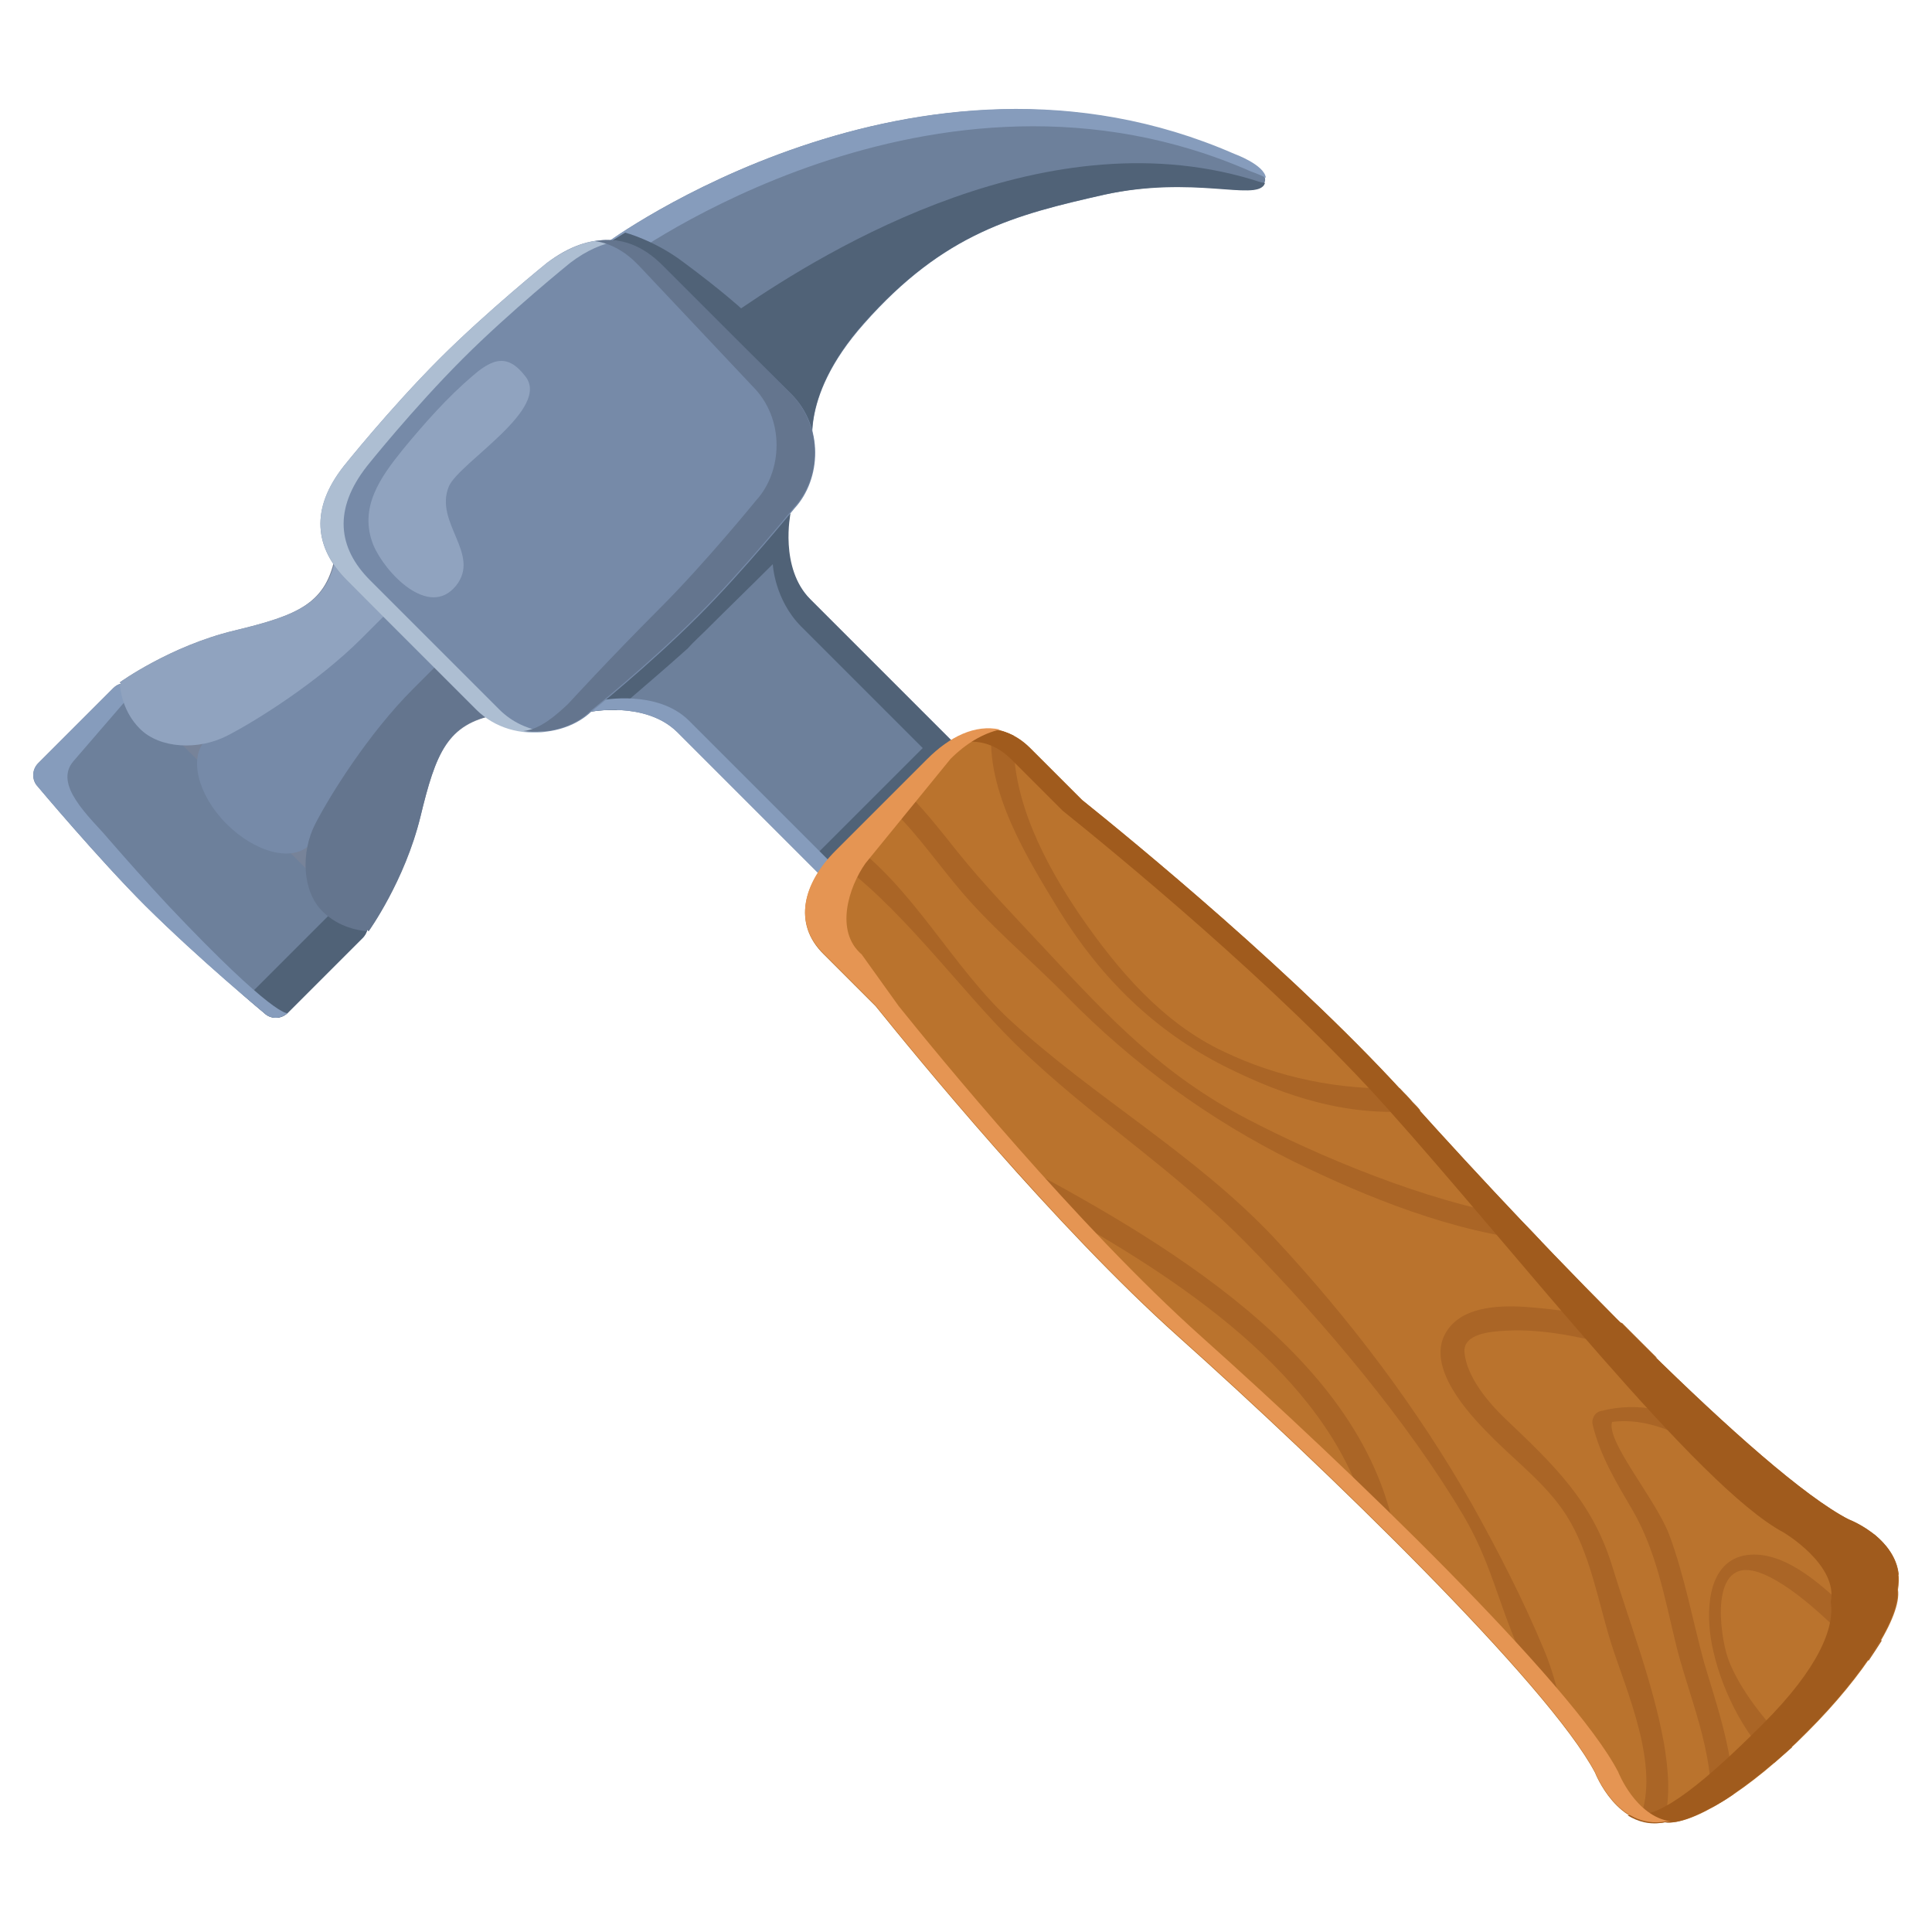 <?xml version="1.0" encoding="utf-8"?>
<!-- Generator: Adobe Illustrator 16.0.0, SVG Export Plug-In . SVG Version: 6.00 Build 0)  -->
<!DOCTYPE svg PUBLIC "-//W3C//DTD SVG 1.1//EN" "http://www.w3.org/Graphics/SVG/1.1/DTD/svg11.dtd">
<svg version="1.1" id="Layer_3" xmlns:x="http://ns.adobe.com/Extensibility/1.0/" xmlns:i="http://ns.adobe.com/AdobeIllustrator/10.0/" xmlns:graph="http://ns.adobe.com/Graphs/1.0/"
	 xmlns="http://www.w3.org/2000/svg" xmlns:xlink="http://www.w3.org/1999/xlink" xmlns:a="http://ns.adobe.com/AdobeSVGViewerExtensions/3.0/"
	 x="0px" y="0px" width="250px" height="250px" viewBox="0 0 250 250" style="enable-background:new 0 0 250 250;"
	 xml:space="preserve">
<g>
	<path style="fill:#6D809B;" d="M90.3,78.2l-2.2,2.2L76.4,92.1c0,0,7.1-1.4,11.2,2.6c4.1,4.1,20,20,20,20l8.3-8.3l0.6-0.6l8.3-8.3
		c0,0-15.9-15.9-20-20c-4.1-4.1-2.6-11.2-2.6-11.2L90.3,78.2z"/>
	<path style="fill:#506277;" d="M90.3,78.2l-2.2,2.2L76.4,92.1c0,0,1.4-0.3,3.4-0.2c3-2.6,6.2-5.3,9.2-8c0.7-0.8,1.5-1.5,2.3-2.3
		c2.9-2.9,5.8-5.7,8.7-8.6c0,0,0.2,4.6,3.7,8.1s15.7,15.7,15.7,15.7l-7.1,7.1l-0.5,0.5l-7.1,7.1l3,3.3l8.3-8.3l0.6-0.6l8.3-8.3
		c0,0-15.9-15.9-20-20c-4.1-4.1-2.6-11.2-2.6-11.2L90.3,78.2z"/>
	<path style="fill:#869CBC;" d="M77.9,90.6l-1.5,1.5c0,0,7.1-1.4,11.2,2.6c4.1,4.1,20,20,20,20l1.5-1.5c0,0-15.9-15.9-20-20
		C85,89.2,77.9,90.6,77.9,90.6z"/>
</g>
<g>
	<path style="fill:#BA732D;" d="M239.2,196.6c-11.4-5.9-39.5-35.1-56.4-53.9c-14.4-16.1-36.7-34.3-42.8-39.2l-6.7-6.7
		c-4.1-4.1-9.3-2.6-13.3,1.5l-11.9,11.9c-4.1,4.1-5.6,9.3-1.5,13.3l6.7,6.7c5,6.2,23.2,28.5,39.2,42.8c18.8,16.8,47.9,45,53.9,56.4
		c0,0,2.9,7.5,9.1,6.4c3.3,0.5,11-4.2,18.4-11.7c7.4-7.4,12.2-15,11.7-18.4C246.7,199.4,239.2,196.6,239.2,196.6z"/>
	<g>
		<path style="fill:#AA6526;" d="M123.6,114.4c4.4,5.4,9.5,9.5,14.4,14.5c8.6,8.8,18.5,16,29.4,21.4c9.2,4.5,20.8,9.3,32,10.3
			c-1-1.1-2.1-2.2-3.1-3.2c-11.8-1.9-25.9-7.9-34.9-12.6c-10.9-5.7-17.7-12.9-26-21.8c-3.9-4.2-8-8.4-11.6-12.9
			c-2.3-2.9-4.6-5.8-7.2-8.3l-2.1,2.1C117.9,106.9,120.7,110.9,123.6,114.4z"/>
		<path style="fill:#AA6526;" d="M199.8,213.5c-2.7-6.5-5.9-12.7-9.3-18.8c-7.1-12.5-15.9-24.1-25.7-34.6c-10.2-10.8-23.1-18-34-28
			c-7.7-7.1-12.6-17.3-21.2-23.4l-1.4,1.4c-0.3,0.3-0.5,0.5-0.7,0.8c8.6,5.8,16.5,16.9,23.8,24.1c10.2,9.9,20.2,15.9,30.2,26.1
			c9.9,10.1,20.6,22.8,27.8,34.9c3.5,5.9,4.4,10.8,7.1,17.1c0.7,1.6,1.3,3.3,1.8,5c1.7,2,3.3,3.9,4.6,5.6
			C201.9,220.3,201.2,216.8,199.8,213.5z"/>
		<path style="fill:#AA6526;" d="M129.7,149.5c1.9,2.2,3.9,4.4,6,6.6c16.9,9.3,35.7,21.7,41,39.4c1.4,1.3,2.7,2.7,4,4
			C176.9,175.6,150.2,160.3,129.7,149.5z"/>
		<path style="fill:#AA6526;" d="M238.8,208c-3.3-3.1-8.3-7.7-13.2-6.7c-4.9,1.1-4.8,7.7-4.1,11.4c1,5.3,4,11.7,8.1,15.4
			c0.7-0.6,1.5-1.3,2.3-2c-3.2-2.9-6.9-7.6-8.3-11.5c-1.1-3.2-2.4-13.1,3.8-11.2c4.3,1.4,9.5,6.6,12.6,9.7c0.6,0.6,1.2,1.2,1.8,1.8
			c0.6-0.9,1.2-1.8,1.7-2.6C241.8,210.9,240.3,209.4,238.8,208z"/>
		<path style="fill:#AA6526;" d="M158.5,138c8,4,16.1,6.6,25.3,5.7c-0.3-0.4-0.6-0.7-1-1.1c-0.5-0.6-1.1-1.2-1.7-1.8
			c-7.8,0.3-15.8-1.4-22.7-4.7c-7.9-3.7-13.7-10.5-18.6-17.6c-4.5-6.6-9-15.1-8.6-23.3c-1-0.5-1.9-0.8-2.9-0.9
			c-0.7,8.2,4.6,16.7,8.8,23.6C142.5,126.6,149.4,133.4,158.5,138z"/>
		<path style="fill:#AA6526;" d="M215.3,235.8c0.9-3.2,0.6-6.8,0-10.3c-1.4-7.7-4.4-15.4-6.7-22.9c-2.6-8.4-7.6-13.1-13.8-19
			c-2.2-2.1-5-5.4-5.3-8.6c-0.2-2.5,3.6-2.7,5.2-2.8c4.8-0.3,9.8,0.8,14.5,2c1.8,0.5,3.5,1,5.2,1.5c-1.5-1.5-3-3-4.5-4.5
			c-4.1-1.2-8.5-1.8-12.7-2.1c-3.5-0.2-8.3,0-10.2,3.5c-2.4,4.4,3,10.3,5.7,13c3.4,3.5,7.3,6.3,10,10.5c3.1,4.9,4.1,11.2,5.8,16.6
			c1.9,6,6.4,15.9,3.7,22.6C213.2,235.8,214.2,235.9,215.3,235.8z"/>
		<path style="fill:#AA6526;" d="M207.1,182.6c-0.8,0.2-1.2,1.1-1,1.8c1,4.1,3.1,7.5,5.2,11.1c3,5.2,4.1,11.2,5.5,17
			c1.5,6.4,5.2,14.5,4.5,21.5c1-0.5,2-1.1,3-1.8c-0.1-5.8-2.3-12-3.8-17.1c-1.5-5.5-2.5-11.1-4.5-16.5c-1.8-4.7-8.2-12.1-7.4-14.6
			c8.9-1.2,17.9,8.2,24.7,12.7c3.9,2.6,8.3,4.7,12.4,7.1c-0.2-2.3-1.7-4-3.1-5.2c-3-1.7-6-3.3-8.8-5.2
			C225.8,188.2,217.4,179.9,207.1,182.6z"/>
	</g>
	<path style="fill:#A05B1D;" d="M239.2,196.6c-11.4-5.9-39.5-35.1-56.4-53.9c-14.4-16.1-36.7-34.3-42.8-39.2l-6.7-6.7
		c-3.8-3.8-8.6-2.8-12.6,0.8c3.4-2.2,7.2-2.4,10.3,0.8l6.5,6.5c6.1,4.9,27.9,22.7,42,38.5c16.5,18.4,40.2,49,51.3,54.9
		c0,0,7.1,4.2,6.1,9c0.5,3.3-1.5,8.5-8.8,15.8c-7.3,7.3-13.2,12.2-16.5,11.7c-0.3,0.1-0.7,0.1-1,0.1c1.3,0.8,2.9,1.3,4.8,0.9
		c3.3,0.5,11-4.2,18.4-11.7c7.4-7.4,12.2-15,11.7-18.4C246.7,199.4,239.2,196.6,239.2,196.6z"/>
	<path style="fill:#E59553;" d="M209.4,229.3c-5.9-11.4-35.1-39.5-53.9-56.3c-16.1-14.4-34.3-36.7-39.2-42.8l-4.8-6.7
		c-3.5-3-1.7-8.7,0.5-11.8l11-13.5c2-2,4.2-3.3,6.4-3.8c-3.2-0.7-6.5,0.9-9.4,3.8l-11.9,11.9c-4.1,4.1-5.6,9.3-1.5,13.3l6.7,6.7
		c5,6.2,23.2,28.5,39.2,42.8c18.8,16.8,47.9,45,53.9,56.4c0,0,2.9,7.5,9.1,6.4c0.2,0,0.5,0,0.7,0C211.6,235,209.4,229.3,209.4,229.3
		z"/>
</g>
<g>
	<path style="fill:#6D809B;" d="M78.4,31.5c0,0,40.1-29.6,81.2-11.5c0,0,5.2,1.9,3.9,3.9c-1.3,2-9.1-1.3-20.6,1.3
		c-11.5,2.6-20.7,4.9-31.1,16.7c-8.8,9.9-6.4,16.9-6.4,16.9L78.4,31.5z"/>
	<path style="fill:#869CBC;" d="M80.7,33.7c0,0,40.1-29.6,81.2-11.5c0,0,0.9,0.3,1.9,0.8c-0.2-1.7-4.1-3.1-4.1-3.1
		C118.5,1.9,78.4,31.5,78.4,31.5l27,27.3c0,0,0,0,0,0L80.7,33.7z"/>
	<path style="fill:#506277;" d="M163.6,23.9c0-0.1,0.1-0.2,0.1-0.2c-0.3-0.1-0.5-0.1-0.5-0.1c-27.4-9-56.3,8.8-67.3,16.3
		c0,0-2.5-2.3-7.5-6c-3.7-2.8-7.5-3.8-7.5-3.8c-2.9,1.8-2.4,1.4-2.4,1.4L97.7,51l0,0l7.6,7.7c-0.2-0.9-1.7-7.6,6.4-16.8
		c10.5-11.8,19.6-14.1,31.1-16.7C154.5,22.7,162.3,26,163.6,23.9z"/>
</g>
<g>
	<path style="fill:#6D809B;" d="M47,118.3c0.8,0.8,0.8,2.1,0,3l-9.8,9.8c-0.8,0.8-2.1,0.8-3,0c0,0-8.3-6.9-15.4-13.9
		c-6.1-6.1-13.9-15.4-13.9-15.4c-0.8-0.8-0.8-2.1,0-3l9.8-9.8c0.8-0.8,2.1-0.8,3,0L47,118.3z"/>
	<path style="fill:#506277;" d="M47,118.3l-4.3-3c0.8,0.8,0.8,2.1,0,3l-9.8,9.8c-0.4,0.4-1,0.6-1.5,0.6c1.7,1.5,2.8,2.4,2.8,2.4
		c0.8,0.8,2.1,0.8,3,0l9.8-9.8C47.8,120.4,47.8,119.1,47,118.3z"/>
	<path style="fill:#869CBC;" d="M9.8,103.5c-1.1-1.7-1.6-3.5-0.3-5c0,0,8.2-9.5,8.2-9.5c-0.8-0.8-2.1-0.8-3,0l-9.8,9.8
		c-0.8,0.8-0.8,2.1,0,3c0,0,7.8,9.3,13.9,15.4c7,7,15.4,13.9,15.4,13.9c0.8,0.8,2.1,0.8,3,0c0,0-1.7,0.6-15.4-13.9
		c-2.7-2.9-5.3-5.8-7.9-8.8C13,107.3,11,105.4,9.8,103.5z"/>
</g>
<g>
	<path style="fill:#778399;" d="M30.3,81.6c-8.3,2-14.8,6.7-14.8,6.7l14.8,14.8l2.6,2.6l14.8,14.8c0,0,4.6-6.5,6.7-14.8
		c2-8.3,3.5-12,9.8-13.2l-9.1-9.1l-2.6-2.6l-9.1-9.1C42.3,78.1,38.6,79.6,30.3,81.6z"/>
	<path style="fill:#768AA8;" d="M53.7,82.1c1.3,1.3,5.3,5.3,5.3,5.3s-17.4,20.4-18.9,21.9c-2.3,2.3-7.1,1-10.8-2.7
		c-3.7-3.7-4.9-8.6-2.7-10.8c1.5-1.5,23.9-16.9,23.9-16.9S52.6,80.9,53.7,82.1z"/>
	<path style="fill:#90A3BF;" d="M30.3,81.6c-8.3,2-14.8,6.7-14.8,6.7l0.2,0.2c-0.1,0-0.1,0.1-0.2,0.1c0.1,0.8,0.4,3.5,2.6,5.7
		c2.6,2.6,7.6,2.8,11.3,0.9c3.7-1.9,11.7-6.9,17.4-12.6c2.2-2.2,3.2-3.2,3.7-3.7l-7-7C42.3,78.1,38.6,79.6,30.3,81.6z"/>
	<path style="fill:#64758E;" d="M54.4,105.7c-2,8.3-6.7,14.8-6.7,14.8l-0.2-0.2c0,0.1-0.1,0.1-0.1,0.2c-0.8-0.1-3.5-0.4-5.7-2.6
		c-2.6-2.6-2.8-7.6-0.9-11.3c1.9-3.7,6.9-11.7,12.6-17.4c2.2-2.2,3.2-3.2,3.7-3.7l7,7C57.9,93.6,56.4,97.4,54.4,105.7z"/>
</g>
<g>
	<path style="fill:#768AA8;" d="M102.4,51c4.2,4.2,3.9,11,0.4,14.8c0,0-6.5,8-12.4,13.9c-6.5,6.5-13.9,12.4-13.9,12.4
		c-3.6,3.4-10.6,3.8-14.8-0.4L44.9,75.1c-4.2-4.2-4.8-9.2-0.4-14.8c0,0,5.9-7.4,12.4-13.9c6.1-6.1,13.9-12.4,13.9-12.4
		c5.7-4.3,10.8-3.6,14.8,0.4L102.4,51z"/>
	<path style="fill:#ADBED2;" d="M64.6,91.8L47.9,75.1c-4.2-4.2-4.8-9.2-0.4-14.8c0,0,5.9-7.4,12.4-13.9c6.1-6.1,13.9-12.4,13.9-12.4
		c2.1-1.6,4.2-2.5,6.1-2.8c-2.8-0.5-5.8,0.4-9.1,2.8c0,0-7.8,6.3-13.9,12.4c-6.5,6.5-12.4,13.9-12.4,13.9
		c-4.4,5.5-3.8,10.6,0.4,14.8l16.7,16.7c2.5,2.5,5.9,3.3,9,2.9C68.4,94.4,66.3,93.5,64.6,91.8z"/>
	<path style="fill:#64758E;" d="M77,31.2c2.1,0.3,4,1.4,5.7,3.2L97.4,50c4.2,4.2,3.9,11,0.4,14.8c0,0-6.5,8-12.4,13.9
		c-6.5,6.5-11.9,12.4-11.9,12.4c-1.5,1.4-3.6,3.3-5.8,3.5c3.2,0.4,6.6-0.5,8.7-2.6c0,0,7.4-5.9,13.9-12.4
		c5.9-5.9,12.4-13.9,12.4-13.9c3.6-3.8,3.8-10.6-0.4-14.8L85.7,34.3C83.2,31.8,80.3,30.6,77,31.2z"/>
	<path style="fill:#90A3BF;" d="M63.8,46.9c-0.8,0.3-1.7,0.9-2.6,1.7c-3.3,2.8-6.3,6.2-9.1,9.6c-2.9,3.6-5.7,7.5-3.8,12.3
		c1.5,3.6,7.2,9.6,10.7,5.3c3.3-4.1-2.9-8.2-0.9-12.9c1.4-3.1,13.4-10.1,9.8-14.3C66.5,46.8,65.2,46.4,63.8,46.9z"/>
</g>
</svg>
